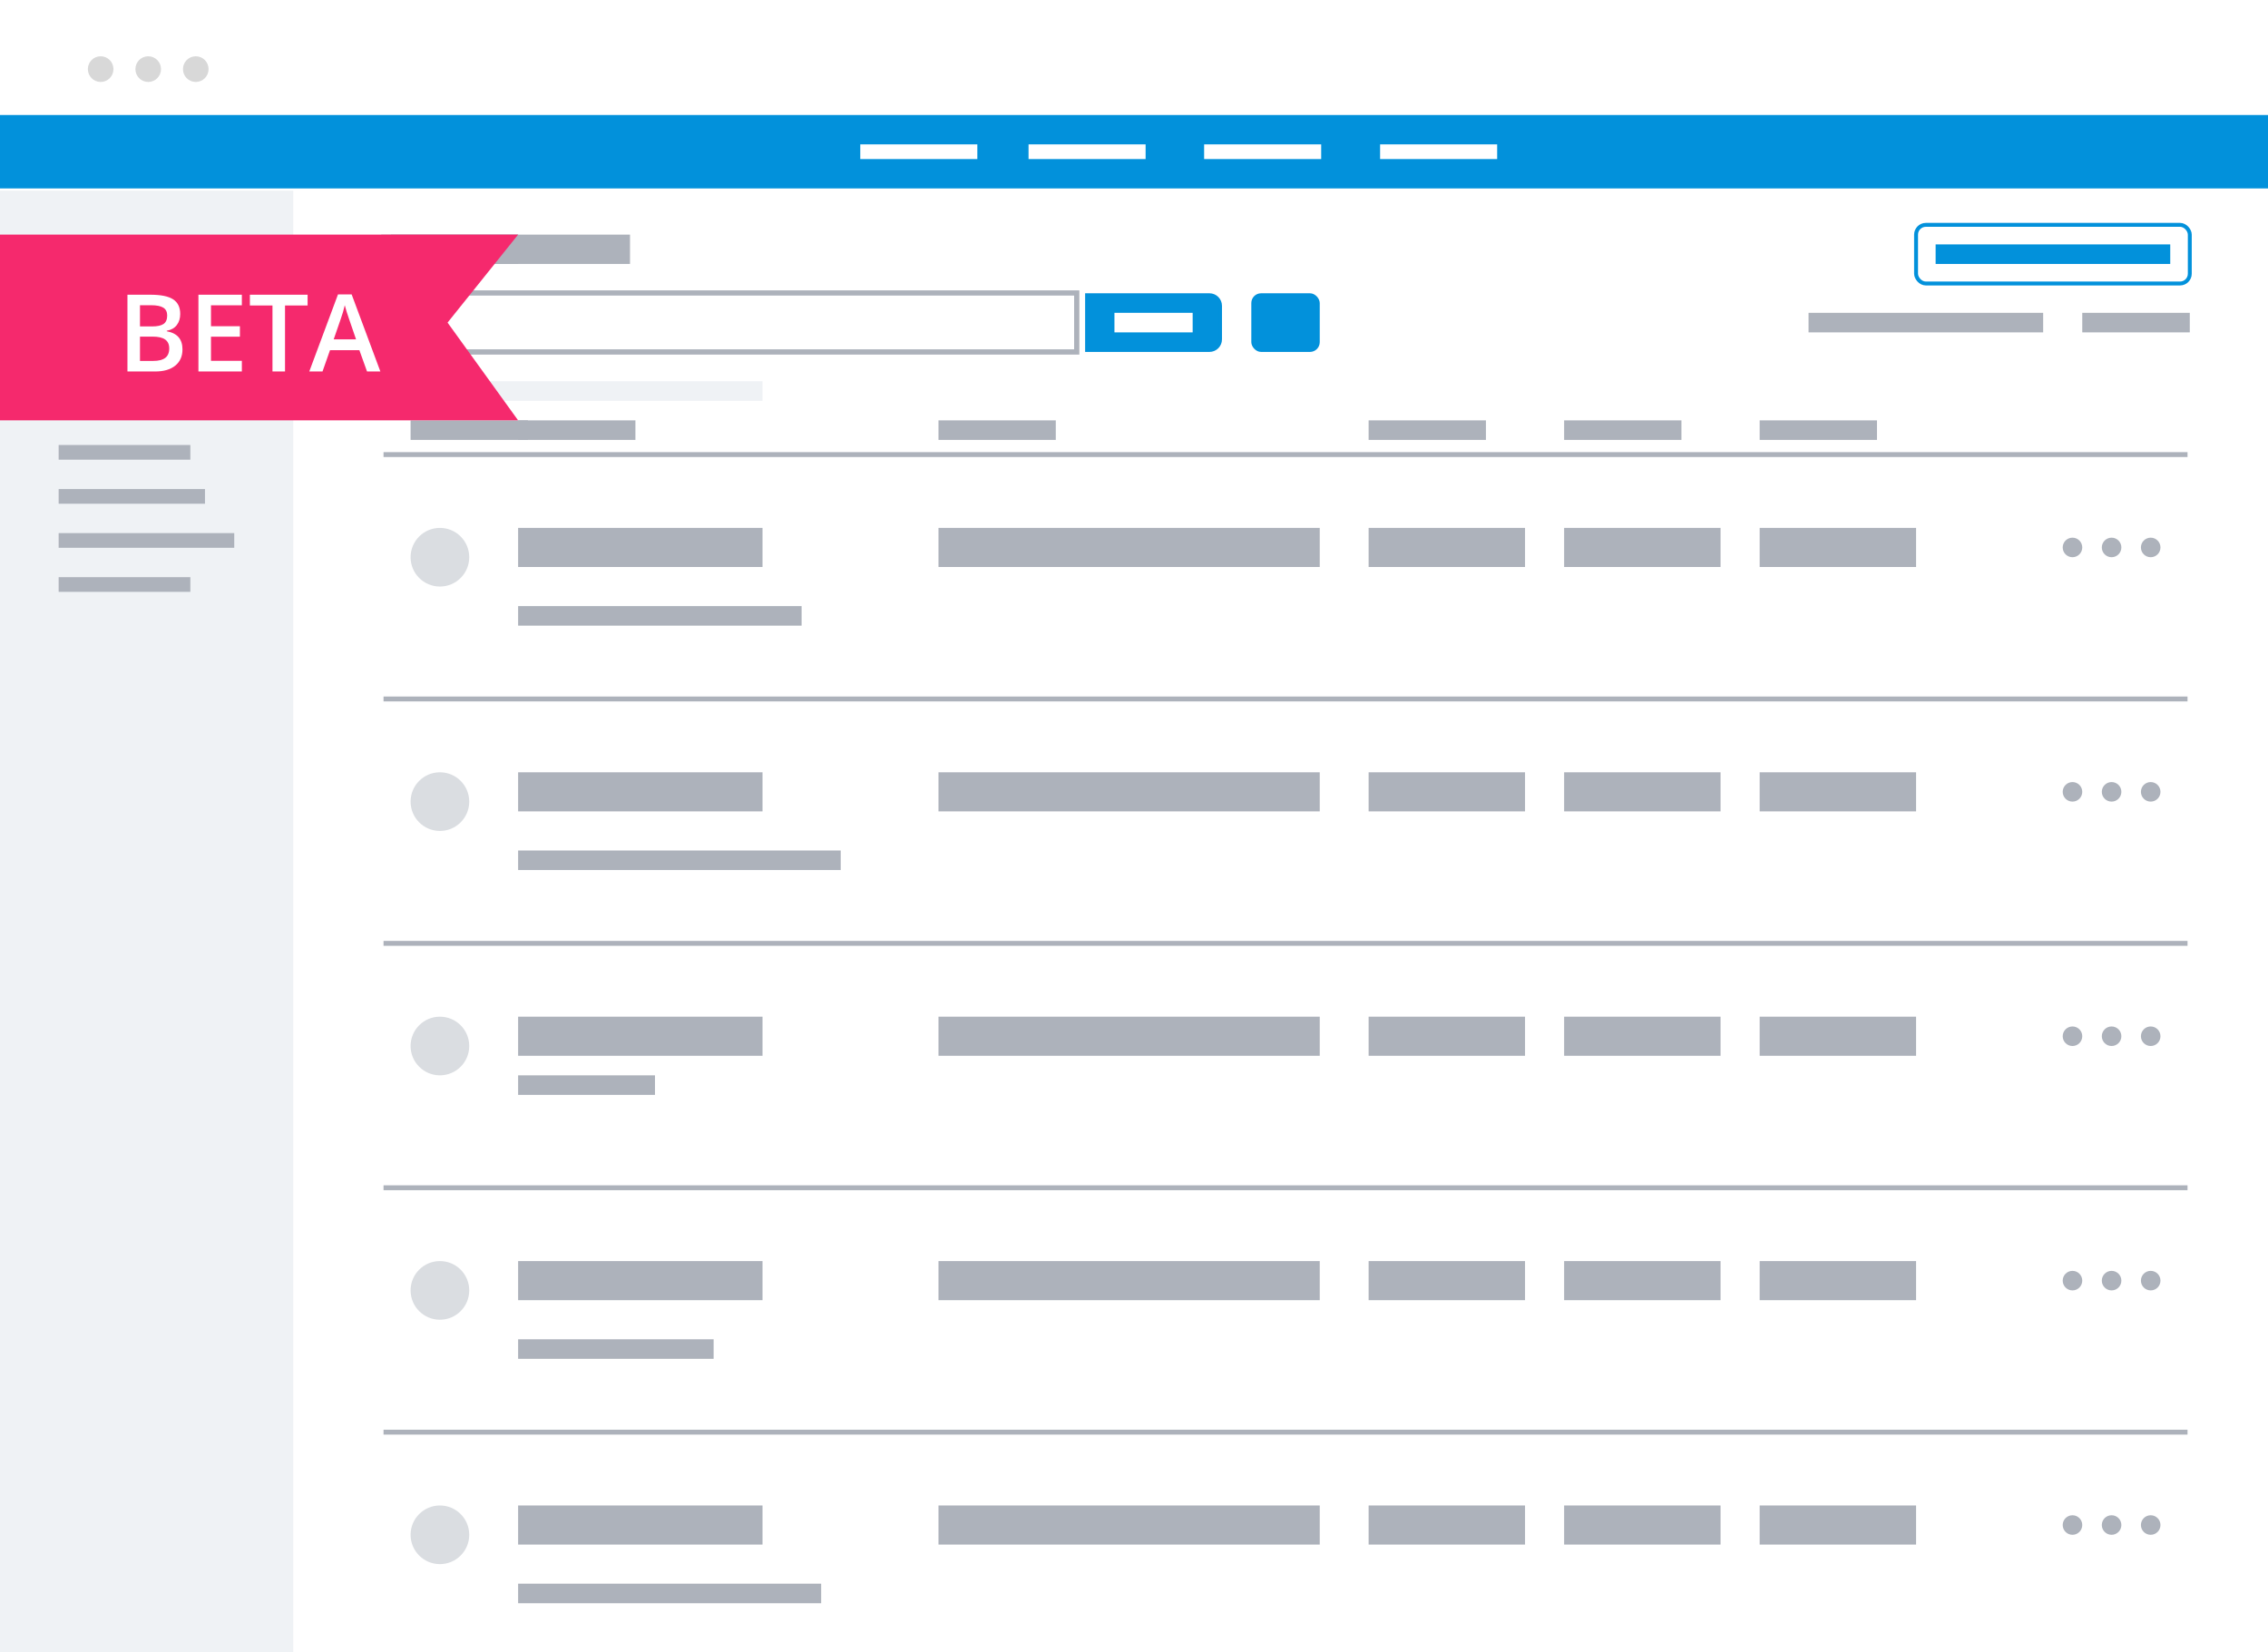 <svg width="232" height="169" viewBox="0 0 232 169" fill="none" xmlns="http://www.w3.org/2000/svg">
<g filter="url(#filter0_d_1005_3973)">
<rect x="0" y="0" width="232" height="169" rx="" fill="white"/>
</g>
<ellipse cx="10.297" cy="7.07" rx="1.31" ry="1.314" fill="#D8D8D8"/>
<ellipse cx="15.161" cy="7.07" rx="1.31" ry="1.314" fill="#D8D8D8"/>
<ellipse cx="20.026" cy="7.07" rx="1.31" ry="1.314" fill="#D8D8D8"/>
<rect x="39" y="24" width="25.445" height="3" fill="#ADB2BB"/>
<rect x="0" y="19.5" width="30" height="151" fill="#EFF2F5"/>
<rect x="9" y="32" width="14.968" height="1.502" fill="#ADB2BB"/>
<rect x="9" y="41.013" width="14.968" height="1.502" fill="#ADB2BB"/>
<rect x="6" y="50.027" width="14.968" height="1.502" fill="#ADB2BB"/>
<rect x="6" y="59.04" width="13.471" height="1.502" fill="#ADB2BB"/>
<rect x="6" y="54.533" width="17.961" height="1.502" fill="#ADB2BB"/>
<rect x="9" y="36.507" width="19.458" height="1.502" fill="#ADB2BB"/>
<rect x="6" y="45.52" width="13.471" height="1.502" fill="#ADB2BB"/>
<rect x="0" y="11.764" width="232" height="7.511" fill="#0291DB"/>
<rect x="105.213" y="14.769" width="11.974" height="1.502" fill="white"/>
<rect x="123.174" y="14.769" width="11.974" height="1.502" fill="white"/>
<rect x="141.174" y="14.769" width="11.974" height="1.502" fill="white"/>
<rect x="88" y="14.769" width="11.974" height="1.502" fill="white"/>
<rect x="53" y="54" width="25" height="4" fill="#ADB2BB"/>
<rect width="38" height="2" transform="matrix(1 0 0 -1 40 41)" fill="#EFF2F5"/>
<rect x="53" y="62" width="29" height="2" fill="#ADB2BB"/>
<rect x="53" y="43" width="12" height="2" fill="#ADB2BB"/>
<rect x="42" y="43" width="12" height="2" fill="#ADB2BB"/>
<rect x="96" y="43" width="12" height="2" fill="#ADB2BB"/>
<rect x="140" y="43" width="12" height="2" fill="#ADB2BB"/>
<rect x="160" y="43" width="12" height="2" fill="#ADB2BB"/>
<rect x="180" y="43" width="12" height="2" fill="#ADB2BB"/>
<circle cx="45" cy="82" r="3" fill="#DADDE1"/>
<circle cx="45" cy="107" r="3" fill="#DADDE1"/>
<circle cx="45" cy="132" r="3" fill="#DADDE1"/>
<circle cx="45" cy="57" r="3" fill="#DADDE1"/>
<path d="M39.482 46.5H223.518" stroke="#ADB2BB" stroke-width="0.5" stroke-linecap="square"/>
<rect x="53" y="129" width="25" height="4" fill="#ADB2BB"/>
<rect x="53" y="137" width="20" height="2" fill="#ADB2BB"/>
<path d="M39.482 121.5H223.518" stroke="#ADB2BB" stroke-width="0.5" stroke-linecap="square"/>
<rect x="53" y="79" width="25" height="4" fill="#ADB2BB"/>
<rect x="53" y="87" width="33" height="2" fill="#ADB2BB"/>
<rect x="53" y="110" width="14" height="2" fill="#ADB2BB"/>
<rect x="96" y="79" width="39" height="4" fill="#ADB2BB"/>
<rect x="96" y="104" width="39" height="4" fill="#ADB2BB"/>
<rect x="96" y="129" width="39" height="4" fill="#ADB2BB"/>
<rect x="96" y="154" width="39" height="4" fill="#ADB2BB"/>
<rect x="96" y="54" width="39" height="4" fill="#ADB2BB"/>
<rect x="140" y="79" width="16" height="4" fill="#ADB2BB"/>
<rect x="140" y="104" width="16" height="4" fill="#ADB2BB"/>
<rect x="140" y="129" width="16" height="4" fill="#ADB2BB"/>
<rect x="140" y="154" width="16" height="4" fill="#ADB2BB"/>
<rect x="140" y="54" width="16" height="4" fill="#ADB2BB"/>
<rect x="160" y="79" width="16" height="4" fill="#ADB2BB"/>
<rect x="160" y="104" width="16" height="4" fill="#ADB2BB"/>
<rect x="160" y="129" width="16" height="4" fill="#ADB2BB"/>
<rect x="160" y="154" width="16" height="4" fill="#ADB2BB"/>
<rect x="160" y="54" width="16" height="4" fill="#ADB2BB"/>
<rect x="180" y="79" width="16" height="4" fill="#ADB2BB"/>
<rect x="180" y="104" width="16" height="4" fill="#ADB2BB"/>
<rect x="180" y="129" width="16" height="4" fill="#ADB2BB"/>
<rect x="180" y="154" width="16" height="4" fill="#ADB2BB"/>
<rect x="180" y="54" width="16" height="4" fill="#ADB2BB"/>
<path d="M39.482 71.5H223.518" stroke="#ADB2BB" stroke-width="0.5" stroke-linecap="square"/>
<rect x="53" y="154" width="25" height="4" fill="#ADB2BB"/>
<rect x="53" y="162" width="31" height="2" fill="#ADB2BB"/>
<circle cx="45" cy="157" r="3" fill="#DADDE1"/>
<path d="M39.482 146.5H223.518" stroke="#ADB2BB" stroke-width="0.5" stroke-linecap="square"/>
<path d="M39.482 171.5H223.518" stroke="#ADB2BB" stroke-width="0.5" stroke-linecap="square"/>
<rect x="53" y="104" width="25" height="4" fill="#ADB2BB"/>
<path d="M39.482 96.5H223.518" stroke="#ADB2BB" stroke-width="0.5" stroke-linecap="square"/>
<circle cx="212" cy="56" r="1" fill="#ADB2BB"/>
<circle cx="216" cy="56" r="1" fill="#ADB2BB"/>
<circle cx="220" cy="56" r="1" fill="#ADB2BB"/>
<circle cx="212" cy="81" r="1" fill="#ADB2BB"/>
<circle cx="216" cy="81" r="1" fill="#ADB2BB"/>
<circle cx="220" cy="81" r="1" fill="#ADB2BB"/>
<circle cx="212" cy="106" r="1" fill="#ADB2BB"/>
<circle cx="216" cy="106" r="1" fill="#ADB2BB"/>
<circle cx="220" cy="106" r="1" fill="#ADB2BB"/>
<circle cx="212" cy="131" r="1" fill="#ADB2BB"/>
<circle cx="216" cy="131" r="1" fill="#ADB2BB"/>
<circle cx="220" cy="131" r="1" fill="#ADB2BB"/>
<circle cx="212" cy="156" r="1" fill="#ADB2BB"/>
<circle cx="216" cy="156" r="1" fill="#ADB2BB"/>
<circle cx="220" cy="156" r="1" fill="#ADB2BB"/>
<rect x="185" y="32" width="24" height="2" fill="#ADB2BB"/>
<rect x="198" y="25" width="24" height="2" fill="#0291DB"/>
<rect x="213" y="32" width="11" height="2" fill="#ADB2BB"/>
<g clip-path="url(#clip0_1005_3973)">
<path d="M40.268 30.985C40.268 30.423 40.723 29.968 41.285 29.968H110.143V36.002H41.285C40.723 36.002 40.268 35.546 40.268 34.984V30.985Z" fill="white" stroke="#ADB2BB" stroke-width="0.536"/>
</g>
<path d="M111.15 30.15H123.715C124.342 30.15 124.85 30.658 124.85 31.285V34.715C124.85 35.342 124.342 35.85 123.715 35.85H111.15V30.15Z" fill="#0291DB" stroke="#0291DB" stroke-width="0.3"/>
<rect x="114" y="32" width="8" height="2" fill="white"/>
<rect x="40" y="24" width="13" height="3" fill="#ADB2BB"/>
<path fill-rule="evenodd" clip-rule="evenodd" d="M0 24L0 43L53 43L45.783 33L53 24L3 24Z" fill="#F5296D"/>
<path d="M13.037 30.148H15.368C16.449 30.148 17.23 30.305 17.709 30.62C18.193 30.935 18.435 31.433 18.435 32.113C18.435 32.572 18.316 32.953 18.08 33.257C17.844 33.562 17.504 33.753 17.06 33.832V33.886C17.611 33.99 18.016 34.196 18.273 34.503C18.535 34.808 18.666 35.221 18.666 35.744C18.666 36.45 18.419 37.003 17.924 37.404C17.434 37.801 16.75 38 15.873 38H13.037V30.148ZM14.32 33.392H15.556C16.093 33.392 16.485 33.307 16.732 33.139C16.979 32.967 17.102 32.677 17.102 32.269C17.102 31.9 16.968 31.634 16.7 31.469C16.435 31.304 16.012 31.222 15.432 31.222H14.32V33.392ZM14.32 34.434V36.92H15.685C16.222 36.92 16.626 36.818 16.898 36.614C17.174 36.407 17.312 36.081 17.312 35.637C17.312 35.228 17.172 34.926 16.893 34.729C16.614 34.532 16.189 34.434 15.62 34.434H14.32ZM24.74 38H20.298V30.148H24.74V31.232H21.582V33.37H24.541V34.444H21.582V36.91H24.74V38ZM29.155 38H27.872V31.248H25.562V30.148H31.465V31.248H29.155V38ZM37.545 38L36.761 35.819H33.758L32.99 38H31.637L34.575 30.115H35.971L38.909 38H37.545ZM36.422 34.713L35.687 32.575C35.633 32.432 35.558 32.206 35.461 31.898C35.368 31.59 35.303 31.365 35.268 31.222C35.171 31.662 35.029 32.144 34.843 32.666L34.134 34.713H36.422Z" fill="white"/>
<rect x="128" y="30" width="7" height="6" rx="1" fill="#0291DB"/>
<rect x="196" y="23" width="28" height="6" rx="1" stroke="#0291DB" stroke-width="0.4"/>
<defs>
<filter id="filter0_d_1005_3973" x="0" y="0" width="238" height="175" filterUnits="userSpaceOnUse" color-interpolation-filters="sRGB">
<feFlood flood-opacity="0" result="BackgroundImageFix"/>
<feColorMatrix in="SourceAlpha" type="matrix" values="0 0 0 0 0 0 0 0 0 0 0 0 0 0 0 0 0 0 127 0" result="hardAlpha"/>
<feOffset dy="1"/>
<feGaussianBlur stdDeviation="1.5"/>
<feColorMatrix type="matrix" values="0 0 0 0 0.333 0 0 0 0 0.353 0 0 0 0 0.384 0 0 0 0.305 0"/>
<feBlend mode="normal" in2="BackgroundImageFix" result="effect1_dropShadow_1005_3973"/>
<feBlend mode="normal" in="SourceGraphic" in2="effect1_dropShadow_1005_3973" result="shape"/>
</filter>
<clipPath id="clip0_1005_3973">
<rect width="71.306" height="7.3" fill="white" transform="translate(40 29.7)"/>
</clipPath>
</defs>
</svg>
